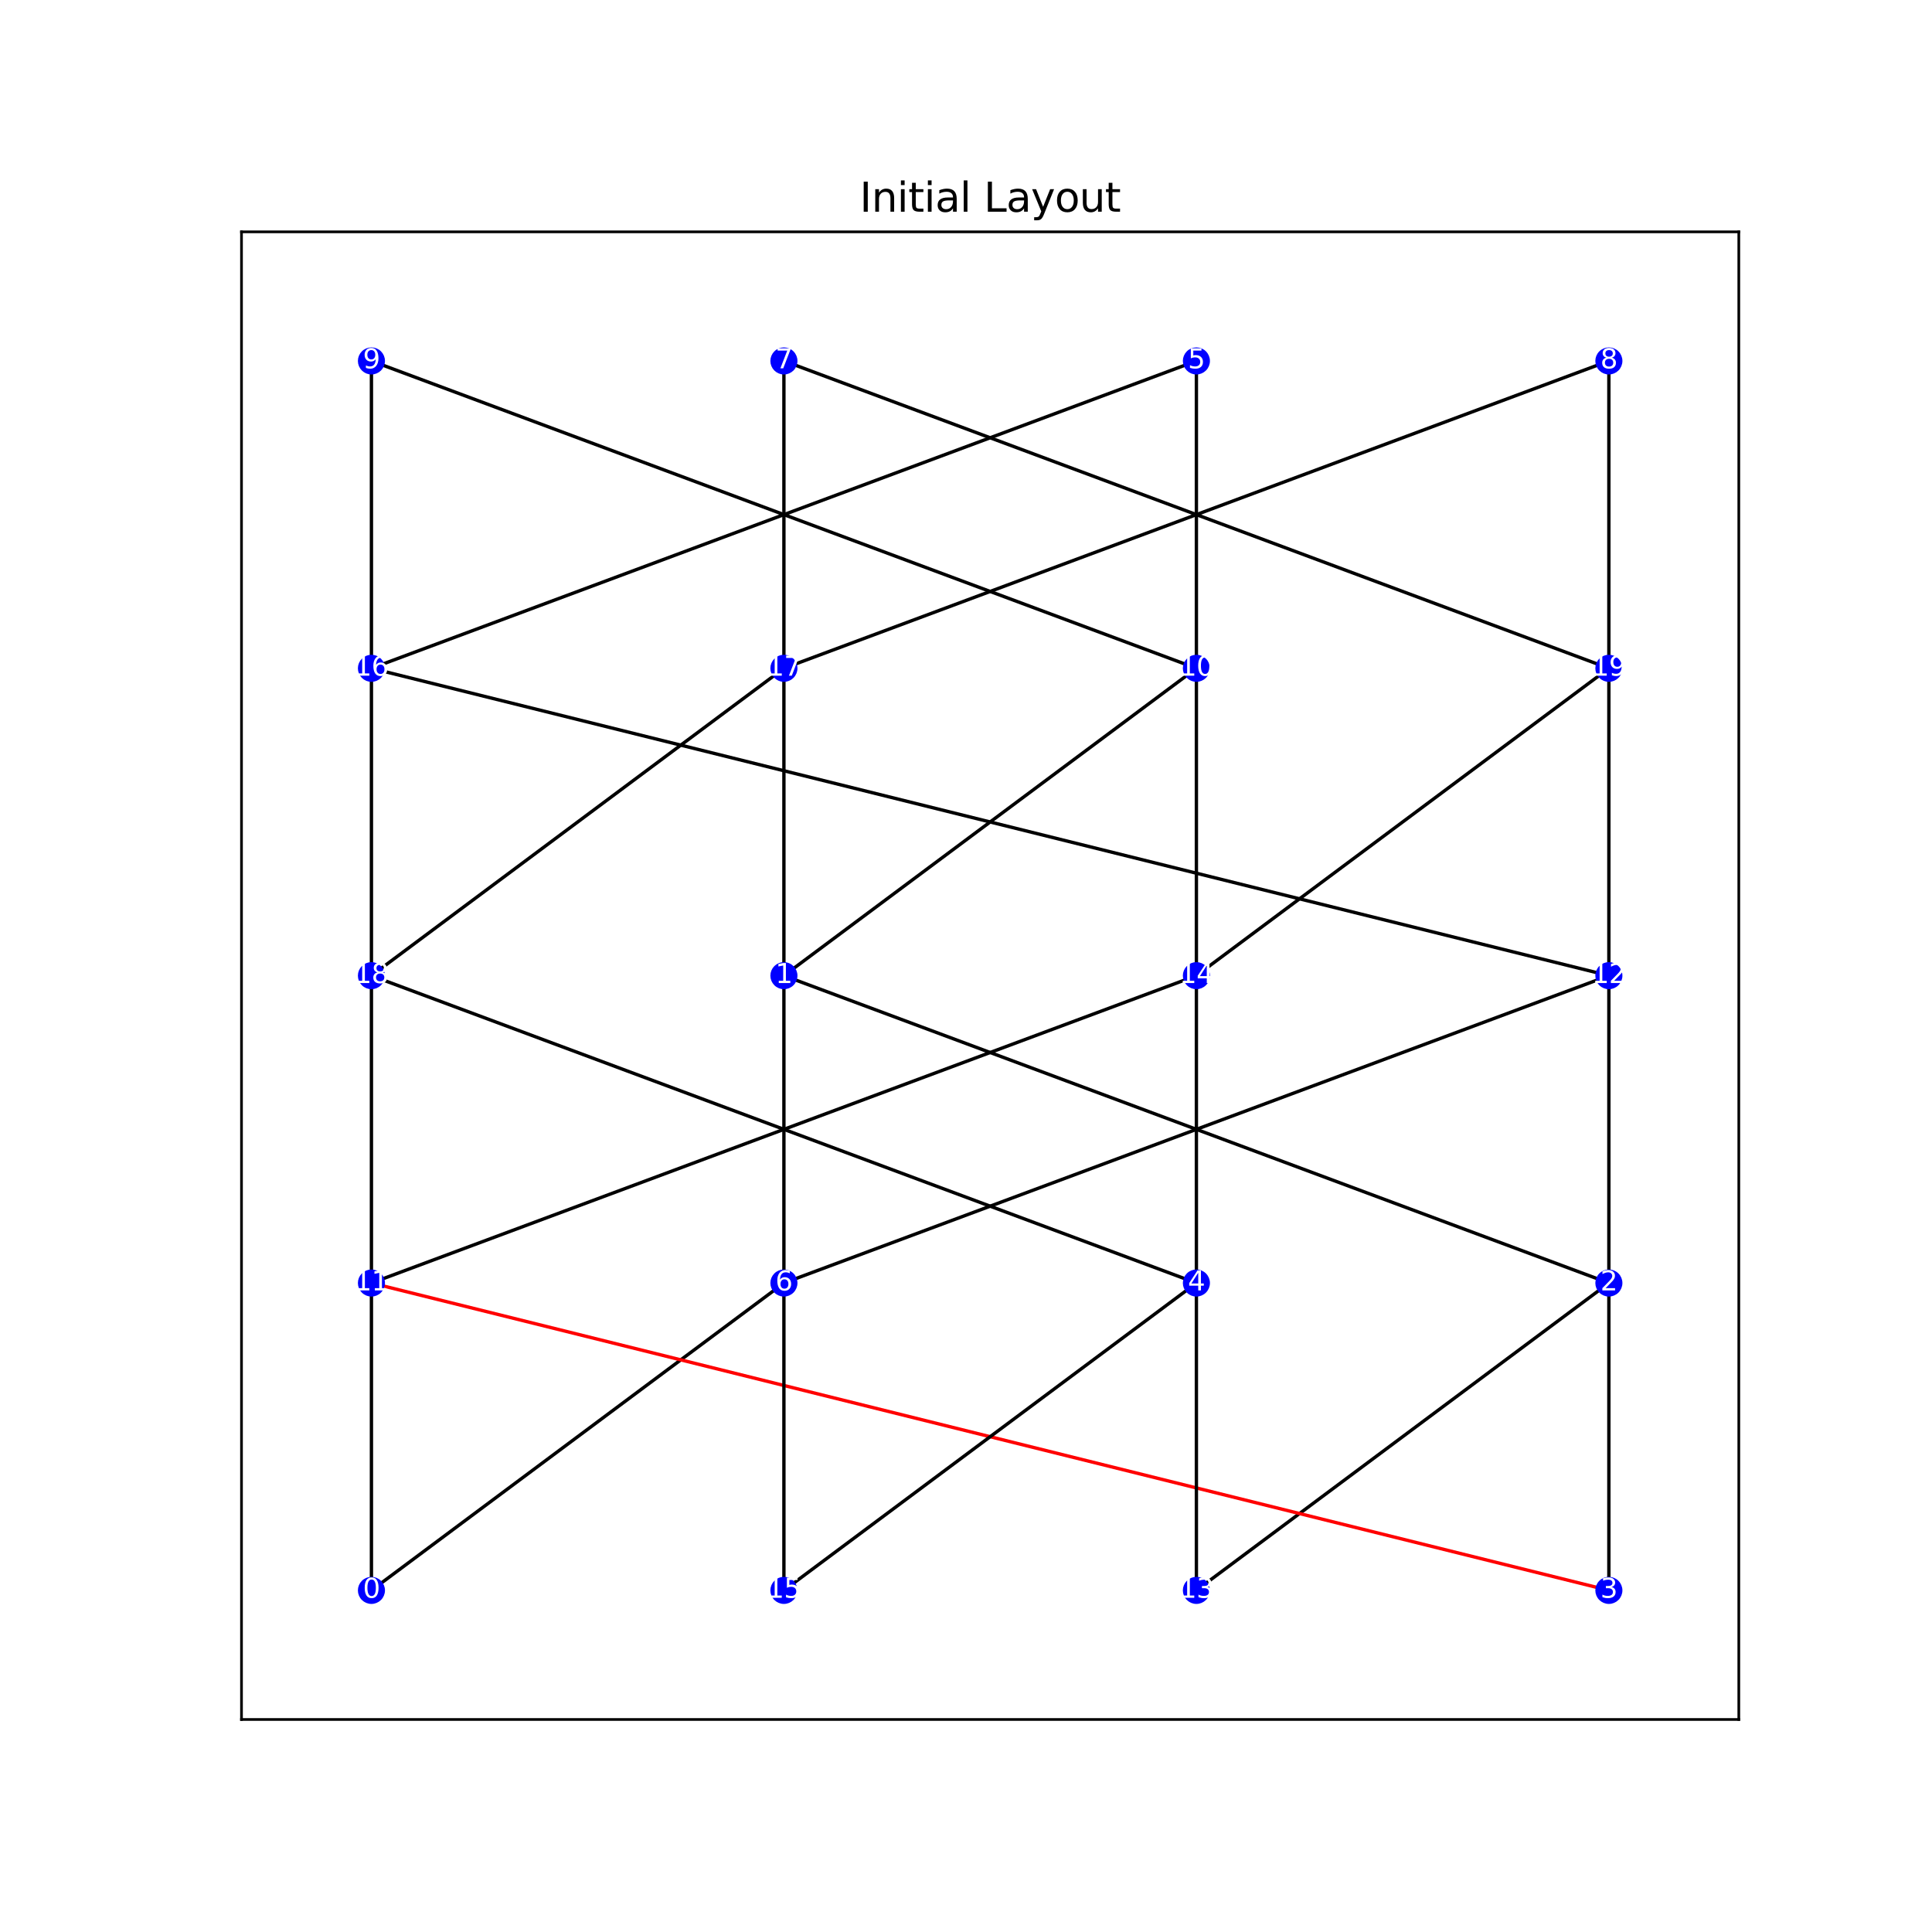 <?xml version="1.0" encoding="utf-8" standalone="no"?>
<!DOCTYPE svg PUBLIC "-//W3C//DTD SVG 1.1//EN"
  "http://www.w3.org/Graphics/SVG/1.1/DTD/svg11.dtd">
<svg xmlns:xlink="http://www.w3.org/1999/xlink" width="576pt" height="576pt" viewBox="0 0 576 576" xmlns="http://www.w3.org/2000/svg" version="1.1">
 <defs>
  <style type="text/css">*{stroke-linejoin: round; stroke-linecap: butt}</style>
 </defs>
 <g id="figure_1">
  <g id="patch_1">
   <path d="M 0 576 
L 576 576 
L 576 0 
L 0 0 
z
" style="fill: #ffffff"/>
  </g>
  <g id="axes_1">
   <g id="patch_2">
    <path d="M 72 512.64 
L 518.4 512.64 
L 518.4 69.12 
L 72 69.12 
z
" style="fill: #ffffff"/>
   </g>
   <g id="LineCollection_1">
    <path d="M 110.737 474.153 
L 233.712 382.516 
" clip-path="url(#pfffd768793)" style="fill: none; stroke: #000000"/>
    <path d="M 110.737 474.153 
L 110.737 382.516 
" clip-path="url(#pfffd768793)" style="fill: none; stroke: #000000"/>
    <path d="M 233.712 290.88 
L 479.663 382.516 
" clip-path="url(#pfffd768793)" style="fill: none; stroke: #000000"/>
    <path d="M 233.712 290.88 
L 233.712 382.516 
" clip-path="url(#pfffd768793)" style="fill: none; stroke: #000000"/>
    <path d="M 233.712 290.88 
L 356.688 199.244 
" clip-path="url(#pfffd768793)" style="fill: none; stroke: #000000"/>
    <path d="M 233.712 290.88 
L 233.712 199.244 
" clip-path="url(#pfffd768793)" style="fill: none; stroke: #000000"/>
    <path d="M 479.663 382.516 
L 479.663 290.88 
" clip-path="url(#pfffd768793)" style="fill: none; stroke: #000000"/>
    <path d="M 479.663 382.516 
L 356.688 474.153 
" clip-path="url(#pfffd768793)" style="fill: none; stroke: #000000"/>
    <path d="M 479.663 382.516 
L 479.663 474.153 
" clip-path="url(#pfffd768793)" style="fill: none; stroke: #000000"/>
    <path d="M 479.663 474.153 
L 110.737 382.516 
" clip-path="url(#pfffd768793)" style="fill: none; stroke: #ff0000"/>
    <path d="M 356.688 382.516 
L 233.712 474.153 
" clip-path="url(#pfffd768793)" style="fill: none; stroke: #000000"/>
    <path d="M 356.688 382.516 
L 356.688 474.153 
" clip-path="url(#pfffd768793)" style="fill: none; stroke: #000000"/>
    <path d="M 356.688 382.516 
L 356.688 290.88 
" clip-path="url(#pfffd768793)" style="fill: none; stroke: #000000"/>
    <path d="M 356.688 382.516 
L 110.737 290.88 
" clip-path="url(#pfffd768793)" style="fill: none; stroke: #000000"/>
    <path d="M 356.688 107.607 
L 356.688 199.244 
" clip-path="url(#pfffd768793)" style="fill: none; stroke: #000000"/>
    <path d="M 356.688 107.607 
L 110.737 199.244 
" clip-path="url(#pfffd768793)" style="fill: none; stroke: #000000"/>
    <path d="M 233.712 382.516 
L 479.663 290.88 
" clip-path="url(#pfffd768793)" style="fill: none; stroke: #000000"/>
    <path d="M 233.712 382.516 
L 233.712 474.153 
" clip-path="url(#pfffd768793)" style="fill: none; stroke: #000000"/>
    <path d="M 233.712 107.607 
L 233.712 199.244 
" clip-path="url(#pfffd768793)" style="fill: none; stroke: #000000"/>
    <path d="M 233.712 107.607 
L 479.663 199.244 
" clip-path="url(#pfffd768793)" style="fill: none; stroke: #000000"/>
    <path d="M 479.663 107.607 
L 233.712 199.244 
" clip-path="url(#pfffd768793)" style="fill: none; stroke: #000000"/>
    <path d="M 479.663 107.607 
L 479.663 199.244 
" clip-path="url(#pfffd768793)" style="fill: none; stroke: #000000"/>
    <path d="M 110.737 107.607 
L 356.688 199.244 
" clip-path="url(#pfffd768793)" style="fill: none; stroke: #000000"/>
    <path d="M 110.737 107.607 
L 110.737 199.244 
" clip-path="url(#pfffd768793)" style="fill: none; stroke: #000000"/>
    <path d="M 356.688 199.244 
L 356.688 290.88 
" clip-path="url(#pfffd768793)" style="fill: none; stroke: #000000"/>
    <path d="M 110.737 382.516 
L 356.688 290.88 
" clip-path="url(#pfffd768793)" style="fill: none; stroke: #000000"/>
    <path d="M 110.737 382.516 
L 110.737 290.88 
" clip-path="url(#pfffd768793)" style="fill: none; stroke: #000000"/>
    <path d="M 479.663 290.88 
L 479.663 199.244 
" clip-path="url(#pfffd768793)" style="fill: none; stroke: #000000"/>
    <path d="M 479.663 290.88 
L 110.737 199.244 
" clip-path="url(#pfffd768793)" style="fill: none; stroke: #000000"/>
    <path d="M 356.688 290.88 
L 479.663 199.244 
" clip-path="url(#pfffd768793)" style="fill: none; stroke: #000000"/>
    <path d="M 110.737 199.244 
L 110.737 290.88 
" clip-path="url(#pfffd768793)" style="fill: none; stroke: #000000"/>
    <path d="M 233.712 199.244 
L 110.737 290.88 
" clip-path="url(#pfffd768793)" style="fill: none; stroke: #000000"/>
   </g>
   <g id="matplotlib.axis_1">
    <g id="xtick_1"/>
    <g id="xtick_2"/>
    <g id="xtick_3"/>
    <g id="xtick_4"/>
    <g id="xtick_5"/>
    <g id="xtick_6"/>
    <g id="xtick_7"/>
   </g>
   <g id="matplotlib.axis_2">
    <g id="ytick_1"/>
    <g id="ytick_2"/>
    <g id="ytick_3"/>
    <g id="ytick_4"/>
   </g>
   <g id="PathCollection_1">
    <defs>
     <path id="m3f4be74049" d="M 0 3.536 
C 0.938 3.536 1.837 3.163 2.5 2.5 
C 3.163 1.837 3.536 0.938 3.536 0 
C 3.536 -0.938 3.163 -1.837 2.5 -2.5 
C 1.837 -3.163 0.938 -3.536 0 -3.536 
C -0.938 -3.536 -1.837 -3.163 -2.5 -2.5 
C -3.163 -1.837 -3.536 -0.938 -3.536 0 
C -3.536 0.938 -3.163 1.837 -2.5 2.5 
C -1.837 3.163 -0.938 3.536 0 3.536 
z
" style="stroke: #0000ff"/>
    </defs>
    <g clip-path="url(#pfffd768793)">
     <use xlink:href="#m3f4be74049" x="110.737" y="474.153" style="fill: #0000ff; stroke: #0000ff"/>
     <use xlink:href="#m3f4be74049" x="233.712" y="290.88" style="fill: #0000ff; stroke: #0000ff"/>
     <use xlink:href="#m3f4be74049" x="479.663" y="382.516" style="fill: #0000ff; stroke: #0000ff"/>
     <use xlink:href="#m3f4be74049" x="479.663" y="474.153" style="fill: #0000ff; stroke: #0000ff"/>
     <use xlink:href="#m3f4be74049" x="356.688" y="382.516" style="fill: #0000ff; stroke: #0000ff"/>
     <use xlink:href="#m3f4be74049" x="356.688" y="107.607" style="fill: #0000ff; stroke: #0000ff"/>
     <use xlink:href="#m3f4be74049" x="233.712" y="382.516" style="fill: #0000ff; stroke: #0000ff"/>
     <use xlink:href="#m3f4be74049" x="233.712" y="107.607" style="fill: #0000ff; stroke: #0000ff"/>
     <use xlink:href="#m3f4be74049" x="479.663" y="107.607" style="fill: #0000ff; stroke: #0000ff"/>
     <use xlink:href="#m3f4be74049" x="110.737" y="107.607" style="fill: #0000ff; stroke: #0000ff"/>
     <use xlink:href="#m3f4be74049" x="356.688" y="199.244" style="fill: #0000ff; stroke: #0000ff"/>
     <use xlink:href="#m3f4be74049" x="110.737" y="382.516" style="fill: #0000ff; stroke: #0000ff"/>
     <use xlink:href="#m3f4be74049" x="479.663" y="290.88" style="fill: #0000ff; stroke: #0000ff"/>
     <use xlink:href="#m3f4be74049" x="356.688" y="474.153" style="fill: #0000ff; stroke: #0000ff"/>
     <use xlink:href="#m3f4be74049" x="356.688" y="290.88" style="fill: #0000ff; stroke: #0000ff"/>
     <use xlink:href="#m3f4be74049" x="233.712" y="474.153" style="fill: #0000ff; stroke: #0000ff"/>
     <use xlink:href="#m3f4be74049" x="110.737" y="199.244" style="fill: #0000ff; stroke: #0000ff"/>
     <use xlink:href="#m3f4be74049" x="233.712" y="199.244" style="fill: #0000ff; stroke: #0000ff"/>
     <use xlink:href="#m3f4be74049" x="110.737" y="290.88" style="fill: #0000ff; stroke: #0000ff"/>
     <use xlink:href="#m3f4be74049" x="479.663" y="199.244" style="fill: #0000ff; stroke: #0000ff"/>
    </g>
   </g>
   <g id="patch_3">
    <path d="M 72 512.64 
L 72 69.12 
" style="fill: none; stroke: #000000; stroke-width: 0.8; stroke-linejoin: miter; stroke-linecap: square"/>
   </g>
   <g id="patch_4">
    <path d="M 518.4 512.64 
L 518.4 69.12 
" style="fill: none; stroke: #000000; stroke-width: 0.8; stroke-linejoin: miter; stroke-linecap: square"/>
   </g>
   <g id="patch_5">
    <path d="M 72 512.64 
L 518.4 512.64 
" style="fill: none; stroke: #000000; stroke-width: 0.8; stroke-linejoin: miter; stroke-linecap: square"/>
   </g>
   <g id="patch_6">
    <path d="M 72 69.12 
L 518.4 69.12 
" style="fill: none; stroke: #000000; stroke-width: 0.8; stroke-linejoin: miter; stroke-linecap: square"/>
   </g>
   <g id="text_1">
    <g clip-path="url(#pfffd768793)">
     <!-- 0 -->
     <g style="fill: #ffffff" transform="translate(108.192 476.36) scale(0.08 -0.08)">
      <defs>
       <path id="DejaVuSans-30" d="M 2034 4250 
Q 1547 4250 1301 3770 
Q 1056 3291 1056 2328 
Q 1056 1369 1301 889 
Q 1547 409 2034 409 
Q 2525 409 2770 889 
Q 3016 1369 3016 2328 
Q 3016 3291 2770 3770 
Q 2525 4250 2034 4250 
z
M 2034 4750 
Q 2819 4750 3233 4129 
Q 3647 3509 3647 2328 
Q 3647 1150 3233 529 
Q 2819 -91 2034 -91 
Q 1250 -91 836 529 
Q 422 1150 422 2328 
Q 422 3509 836 4129 
Q 1250 4750 2034 4750 
z
" transform="scale(0.016)"/>
      </defs>
      <use xlink:href="#DejaVuSans-30"/>
     </g>
    </g>
   </g>
   <g id="text_2">
    <g clip-path="url(#pfffd768793)">
     <!-- 1 -->
     <g style="fill: #ffffff" transform="translate(231.167 293.087) scale(0.08 -0.08)">
      <defs>
       <path id="DejaVuSans-31" d="M 794 531 
L 1825 531 
L 1825 4091 
L 703 3866 
L 703 4441 
L 1819 4666 
L 2450 4666 
L 2450 531 
L 3481 531 
L 3481 0 
L 794 0 
L 794 531 
z
" transform="scale(0.016)"/>
      </defs>
      <use xlink:href="#DejaVuSans-31"/>
     </g>
    </g>
   </g>
   <g id="text_3">
    <g clip-path="url(#pfffd768793)">
     <!-- 2 -->
     <g style="fill: #ffffff" transform="translate(477.118 384.724) scale(0.08 -0.08)">
      <defs>
       <path id="DejaVuSans-32" d="M 1228 531 
L 3431 531 
L 3431 0 
L 469 0 
L 469 531 
Q 828 903 1448 1529 
Q 2069 2156 2228 2338 
Q 2531 2678 2651 2914 
Q 2772 3150 2772 3378 
Q 2772 3750 2511 3984 
Q 2250 4219 1831 4219 
Q 1534 4219 1204 4116 
Q 875 4013 500 3803 
L 500 4441 
Q 881 4594 1212 4672 
Q 1544 4750 1819 4750 
Q 2544 4750 2975 4387 
Q 3406 4025 3406 3419 
Q 3406 3131 3298 2873 
Q 3191 2616 2906 2266 
Q 2828 2175 2409 1742 
Q 1991 1309 1228 531 
z
" transform="scale(0.016)"/>
      </defs>
      <use xlink:href="#DejaVuSans-32"/>
     </g>
    </g>
   </g>
   <g id="text_4">
    <g clip-path="url(#pfffd768793)">
     <!-- 3 -->
     <g style="fill: #ffffff" transform="translate(477.118 476.36) scale(0.08 -0.08)">
      <defs>
       <path id="DejaVuSans-33" d="M 2597 2516 
Q 3050 2419 3304 2112 
Q 3559 1806 3559 1356 
Q 3559 666 3084 287 
Q 2609 -91 1734 -91 
Q 1441 -91 1130 -33 
Q 819 25 488 141 
L 488 750 
Q 750 597 1062 519 
Q 1375 441 1716 441 
Q 2309 441 2620 675 
Q 2931 909 2931 1356 
Q 2931 1769 2642 2001 
Q 2353 2234 1838 2234 
L 1294 2234 
L 1294 2753 
L 1863 2753 
Q 2328 2753 2575 2939 
Q 2822 3125 2822 3475 
Q 2822 3834 2567 4026 
Q 2313 4219 1838 4219 
Q 1578 4219 1281 4162 
Q 984 4106 628 3988 
L 628 4550 
Q 988 4650 1302 4700 
Q 1616 4750 1894 4750 
Q 2613 4750 3031 4423 
Q 3450 4097 3450 3541 
Q 3450 3153 3228 2886 
Q 3006 2619 2597 2516 
z
" transform="scale(0.016)"/>
      </defs>
      <use xlink:href="#DejaVuSans-33"/>
     </g>
    </g>
   </g>
   <g id="text_5">
    <g clip-path="url(#pfffd768793)">
     <!-- 4 -->
     <g style="fill: #ffffff" transform="translate(354.143 384.724) scale(0.08 -0.08)">
      <defs>
       <path id="DejaVuSans-34" d="M 2419 4116 
L 825 1625 
L 2419 1625 
L 2419 4116 
z
M 2253 4666 
L 3047 4666 
L 3047 1625 
L 3713 1625 
L 3713 1100 
L 3047 1100 
L 3047 0 
L 2419 0 
L 2419 1100 
L 313 1100 
L 313 1709 
L 2253 4666 
z
" transform="scale(0.016)"/>
      </defs>
      <use xlink:href="#DejaVuSans-34"/>
     </g>
    </g>
   </g>
   <g id="text_6">
    <g clip-path="url(#pfffd768793)">
     <!-- 5 -->
     <g style="fill: #ffffff" transform="translate(354.143 109.815) scale(0.08 -0.08)">
      <defs>
       <path id="DejaVuSans-35" d="M 691 4666 
L 3169 4666 
L 3169 4134 
L 1269 4134 
L 1269 2991 
Q 1406 3038 1543 3061 
Q 1681 3084 1819 3084 
Q 2600 3084 3056 2656 
Q 3513 2228 3513 1497 
Q 3513 744 3044 326 
Q 2575 -91 1722 -91 
Q 1428 -91 1123 -41 
Q 819 9 494 109 
L 494 744 
Q 775 591 1075 516 
Q 1375 441 1709 441 
Q 2250 441 2565 725 
Q 2881 1009 2881 1497 
Q 2881 1984 2565 2268 
Q 2250 2553 1709 2553 
Q 1456 2553 1204 2497 
Q 953 2441 691 2322 
L 691 4666 
z
" transform="scale(0.016)"/>
      </defs>
      <use xlink:href="#DejaVuSans-35"/>
     </g>
    </g>
   </g>
   <g id="text_7">
    <g clip-path="url(#pfffd768793)">
     <!-- 6 -->
     <g style="fill: #ffffff" transform="translate(231.167 384.724) scale(0.08 -0.08)">
      <defs>
       <path id="DejaVuSans-36" d="M 2113 2584 
Q 1688 2584 1439 2293 
Q 1191 2003 1191 1497 
Q 1191 994 1439 701 
Q 1688 409 2113 409 
Q 2538 409 2786 701 
Q 3034 994 3034 1497 
Q 3034 2003 2786 2293 
Q 2538 2584 2113 2584 
z
M 3366 4563 
L 3366 3988 
Q 3128 4100 2886 4159 
Q 2644 4219 2406 4219 
Q 1781 4219 1451 3797 
Q 1122 3375 1075 2522 
Q 1259 2794 1537 2939 
Q 1816 3084 2150 3084 
Q 2853 3084 3261 2657 
Q 3669 2231 3669 1497 
Q 3669 778 3244 343 
Q 2819 -91 2113 -91 
Q 1303 -91 875 529 
Q 447 1150 447 2328 
Q 447 3434 972 4092 
Q 1497 4750 2381 4750 
Q 2619 4750 2861 4703 
Q 3103 4656 3366 4563 
z
" transform="scale(0.016)"/>
      </defs>
      <use xlink:href="#DejaVuSans-36"/>
     </g>
    </g>
   </g>
   <g id="text_8">
    <g clip-path="url(#pfffd768793)">
     <!-- 7 -->
     <g style="fill: #ffffff" transform="translate(231.167 109.815) scale(0.08 -0.08)">
      <defs>
       <path id="DejaVuSans-37" d="M 525 4666 
L 3525 4666 
L 3525 4397 
L 1831 0 
L 1172 0 
L 2766 4134 
L 525 4134 
L 525 4666 
z
" transform="scale(0.016)"/>
      </defs>
      <use xlink:href="#DejaVuSans-37"/>
     </g>
    </g>
   </g>
   <g id="text_9">
    <g clip-path="url(#pfffd768793)">
     <!-- 8 -->
     <g style="fill: #ffffff" transform="translate(477.118 109.815) scale(0.08 -0.08)">
      <defs>
       <path id="DejaVuSans-38" d="M 2034 2216 
Q 1584 2216 1326 1975 
Q 1069 1734 1069 1313 
Q 1069 891 1326 650 
Q 1584 409 2034 409 
Q 2484 409 2743 651 
Q 3003 894 3003 1313 
Q 3003 1734 2745 1975 
Q 2488 2216 2034 2216 
z
M 1403 2484 
Q 997 2584 770 2862 
Q 544 3141 544 3541 
Q 544 4100 942 4425 
Q 1341 4750 2034 4750 
Q 2731 4750 3128 4425 
Q 3525 4100 3525 3541 
Q 3525 3141 3298 2862 
Q 3072 2584 2669 2484 
Q 3125 2378 3379 2068 
Q 3634 1759 3634 1313 
Q 3634 634 3220 271 
Q 2806 -91 2034 -91 
Q 1263 -91 848 271 
Q 434 634 434 1313 
Q 434 1759 690 2068 
Q 947 2378 1403 2484 
z
M 1172 3481 
Q 1172 3119 1398 2916 
Q 1625 2713 2034 2713 
Q 2441 2713 2670 2916 
Q 2900 3119 2900 3481 
Q 2900 3844 2670 4047 
Q 2441 4250 2034 4250 
Q 1625 4250 1398 4047 
Q 1172 3844 1172 3481 
z
" transform="scale(0.016)"/>
      </defs>
      <use xlink:href="#DejaVuSans-38"/>
     </g>
    </g>
   </g>
   <g id="text_10">
    <g clip-path="url(#pfffd768793)">
     <!-- 9 -->
     <g style="fill: #ffffff" transform="translate(108.192 109.815) scale(0.08 -0.08)">
      <defs>
       <path id="DejaVuSans-39" d="M 703 97 
L 703 672 
Q 941 559 1184 500 
Q 1428 441 1663 441 
Q 2288 441 2617 861 
Q 2947 1281 2994 2138 
Q 2813 1869 2534 1725 
Q 2256 1581 1919 1581 
Q 1219 1581 811 2004 
Q 403 2428 403 3163 
Q 403 3881 828 4315 
Q 1253 4750 1959 4750 
Q 2769 4750 3195 4129 
Q 3622 3509 3622 2328 
Q 3622 1225 3098 567 
Q 2575 -91 1691 -91 
Q 1453 -91 1209 -44 
Q 966 3 703 97 
z
M 1959 2075 
Q 2384 2075 2632 2365 
Q 2881 2656 2881 3163 
Q 2881 3666 2632 3958 
Q 2384 4250 1959 4250 
Q 1534 4250 1286 3958 
Q 1038 3666 1038 3163 
Q 1038 2656 1286 2365 
Q 1534 2075 1959 2075 
z
" transform="scale(0.016)"/>
      </defs>
      <use xlink:href="#DejaVuSans-39"/>
     </g>
    </g>
   </g>
   <g id="text_11">
    <g clip-path="url(#pfffd768793)">
     <!-- 10 -->
     <g style="fill: #ffffff" transform="translate(351.598 201.451) scale(0.08 -0.08)">
      <use xlink:href="#DejaVuSans-31"/>
      <use xlink:href="#DejaVuSans-30" x="63.623"/>
     </g>
    </g>
   </g>
   <g id="text_12">
    <g clip-path="url(#pfffd768793)">
     <!-- 11 -->
     <g style="fill: #ffffff" transform="translate(105.647 384.724) scale(0.08 -0.08)">
      <use xlink:href="#DejaVuSans-31"/>
      <use xlink:href="#DejaVuSans-31" x="63.623"/>
     </g>
    </g>
   </g>
   <g id="text_13">
    <g clip-path="url(#pfffd768793)">
     <!-- 12 -->
     <g style="fill: #ffffff" transform="translate(474.573 293.087) scale(0.08 -0.08)">
      <use xlink:href="#DejaVuSans-31"/>
      <use xlink:href="#DejaVuSans-32" x="63.623"/>
     </g>
    </g>
   </g>
   <g id="text_14">
    <g clip-path="url(#pfffd768793)">
     <!-- 13 -->
     <g style="fill: #ffffff" transform="translate(351.598 476.36) scale(0.08 -0.08)">
      <use xlink:href="#DejaVuSans-31"/>
      <use xlink:href="#DejaVuSans-33" x="63.623"/>
     </g>
    </g>
   </g>
   <g id="text_15">
    <g clip-path="url(#pfffd768793)">
     <!-- 14 -->
     <g style="fill: #ffffff" transform="translate(351.598 293.087) scale(0.08 -0.08)">
      <use xlink:href="#DejaVuSans-31"/>
      <use xlink:href="#DejaVuSans-34" x="63.623"/>
     </g>
    </g>
   </g>
   <g id="text_16">
    <g clip-path="url(#pfffd768793)">
     <!-- 15 -->
     <g style="fill: #ffffff" transform="translate(228.622 476.36) scale(0.08 -0.08)">
      <use xlink:href="#DejaVuSans-31"/>
      <use xlink:href="#DejaVuSans-35" x="63.623"/>
     </g>
    </g>
   </g>
   <g id="text_17">
    <g clip-path="url(#pfffd768793)">
     <!-- 16 -->
     <g style="fill: #ffffff" transform="translate(105.647 201.451) scale(0.08 -0.08)">
      <use xlink:href="#DejaVuSans-31"/>
      <use xlink:href="#DejaVuSans-36" x="63.623"/>
     </g>
    </g>
   </g>
   <g id="text_18">
    <g clip-path="url(#pfffd768793)">
     <!-- 17 -->
     <g style="fill: #ffffff" transform="translate(228.622 201.451) scale(0.08 -0.08)">
      <use xlink:href="#DejaVuSans-31"/>
      <use xlink:href="#DejaVuSans-37" x="63.623"/>
     </g>
    </g>
   </g>
   <g id="text_19">
    <g clip-path="url(#pfffd768793)">
     <!-- 18 -->
     <g style="fill: #ffffff" transform="translate(105.647 293.087) scale(0.08 -0.08)">
      <use xlink:href="#DejaVuSans-31"/>
      <use xlink:href="#DejaVuSans-38" x="63.623"/>
     </g>
    </g>
   </g>
   <g id="text_20">
    <g clip-path="url(#pfffd768793)">
     <!-- 19 -->
     <g style="fill: #ffffff" transform="translate(474.573 201.451) scale(0.08 -0.08)">
      <use xlink:href="#DejaVuSans-31"/>
      <use xlink:href="#DejaVuSans-39" x="63.623"/>
     </g>
    </g>
   </g>
   <g id="text_21">
    <!-- Initial Layout -->
    <g transform="translate(256.294 63.12) scale(0.12 -0.12)">
     <defs>
      <path id="DejaVuSans-49" d="M 628 4666 
L 1259 4666 
L 1259 0 
L 628 0 
L 628 4666 
z
" transform="scale(0.016)"/>
      <path id="DejaVuSans-6e" d="M 3513 2113 
L 3513 0 
L 2938 0 
L 2938 2094 
Q 2938 2591 2744 2837 
Q 2550 3084 2163 3084 
Q 1697 3084 1428 2787 
Q 1159 2491 1159 1978 
L 1159 0 
L 581 0 
L 581 3500 
L 1159 3500 
L 1159 2956 
Q 1366 3272 1645 3428 
Q 1925 3584 2291 3584 
Q 2894 3584 3203 3211 
Q 3513 2838 3513 2113 
z
" transform="scale(0.016)"/>
      <path id="DejaVuSans-69" d="M 603 3500 
L 1178 3500 
L 1178 0 
L 603 0 
L 603 3500 
z
M 603 4863 
L 1178 4863 
L 1178 4134 
L 603 4134 
L 603 4863 
z
" transform="scale(0.016)"/>
      <path id="DejaVuSans-74" d="M 1172 4494 
L 1172 3500 
L 2356 3500 
L 2356 3053 
L 1172 3053 
L 1172 1153 
Q 1172 725 1289 603 
Q 1406 481 1766 481 
L 2356 481 
L 2356 0 
L 1766 0 
Q 1100 0 847 248 
Q 594 497 594 1153 
L 594 3053 
L 172 3053 
L 172 3500 
L 594 3500 
L 594 4494 
L 1172 4494 
z
" transform="scale(0.016)"/>
      <path id="DejaVuSans-61" d="M 2194 1759 
Q 1497 1759 1228 1600 
Q 959 1441 959 1056 
Q 959 750 1161 570 
Q 1363 391 1709 391 
Q 2188 391 2477 730 
Q 2766 1069 2766 1631 
L 2766 1759 
L 2194 1759 
z
M 3341 1997 
L 3341 0 
L 2766 0 
L 2766 531 
Q 2569 213 2275 61 
Q 1981 -91 1556 -91 
Q 1019 -91 701 211 
Q 384 513 384 1019 
Q 384 1609 779 1909 
Q 1175 2209 1959 2209 
L 2766 2209 
L 2766 2266 
Q 2766 2663 2505 2880 
Q 2244 3097 1772 3097 
Q 1472 3097 1187 3025 
Q 903 2953 641 2809 
L 641 3341 
Q 956 3463 1253 3523 
Q 1550 3584 1831 3584 
Q 2591 3584 2966 3190 
Q 3341 2797 3341 1997 
z
" transform="scale(0.016)"/>
      <path id="DejaVuSans-6c" d="M 603 4863 
L 1178 4863 
L 1178 0 
L 603 0 
L 603 4863 
z
" transform="scale(0.016)"/>
      <path id="DejaVuSans-20" transform="scale(0.016)"/>
      <path id="DejaVuSans-4c" d="M 628 4666 
L 1259 4666 
L 1259 531 
L 3531 531 
L 3531 0 
L 628 0 
L 628 4666 
z
" transform="scale(0.016)"/>
      <path id="DejaVuSans-79" d="M 2059 -325 
Q 1816 -950 1584 -1140 
Q 1353 -1331 966 -1331 
L 506 -1331 
L 506 -850 
L 844 -850 
Q 1081 -850 1212 -737 
Q 1344 -625 1503 -206 
L 1606 56 
L 191 3500 
L 800 3500 
L 1894 763 
L 2988 3500 
L 3597 3500 
L 2059 -325 
z
" transform="scale(0.016)"/>
      <path id="DejaVuSans-6f" d="M 1959 3097 
Q 1497 3097 1228 2736 
Q 959 2375 959 1747 
Q 959 1119 1226 758 
Q 1494 397 1959 397 
Q 2419 397 2687 759 
Q 2956 1122 2956 1747 
Q 2956 2369 2687 2733 
Q 2419 3097 1959 3097 
z
M 1959 3584 
Q 2709 3584 3137 3096 
Q 3566 2609 3566 1747 
Q 3566 888 3137 398 
Q 2709 -91 1959 -91 
Q 1206 -91 779 398 
Q 353 888 353 1747 
Q 353 2609 779 3096 
Q 1206 3584 1959 3584 
z
" transform="scale(0.016)"/>
      <path id="DejaVuSans-75" d="M 544 1381 
L 544 3500 
L 1119 3500 
L 1119 1403 
Q 1119 906 1312 657 
Q 1506 409 1894 409 
Q 2359 409 2629 706 
Q 2900 1003 2900 1516 
L 2900 3500 
L 3475 3500 
L 3475 0 
L 2900 0 
L 2900 538 
Q 2691 219 2414 64 
Q 2138 -91 1772 -91 
Q 1169 -91 856 284 
Q 544 659 544 1381 
z
M 1991 3584 
L 1991 3584 
z
" transform="scale(0.016)"/>
     </defs>
     <use xlink:href="#DejaVuSans-49"/>
     <use xlink:href="#DejaVuSans-6e" x="29.492"/>
     <use xlink:href="#DejaVuSans-69" x="92.871"/>
     <use xlink:href="#DejaVuSans-74" x="120.654"/>
     <use xlink:href="#DejaVuSans-69" x="159.863"/>
     <use xlink:href="#DejaVuSans-61" x="187.646"/>
     <use xlink:href="#DejaVuSans-6c" x="248.926"/>
     <use xlink:href="#DejaVuSans-20" x="276.709"/>
     <use xlink:href="#DejaVuSans-4c" x="308.496"/>
     <use xlink:href="#DejaVuSans-61" x="364.209"/>
     <use xlink:href="#DejaVuSans-79" x="425.488"/>
     <use xlink:href="#DejaVuSans-6f" x="484.668"/>
     <use xlink:href="#DejaVuSans-75" x="545.85"/>
     <use xlink:href="#DejaVuSans-74" x="609.229"/>
    </g>
   </g>
  </g>
 </g>
 <defs>
  <clipPath id="pfffd768793">
   <rect x="72" y="69.12" width="446.4" height="443.52"/>
  </clipPath>
 </defs>
</svg>
